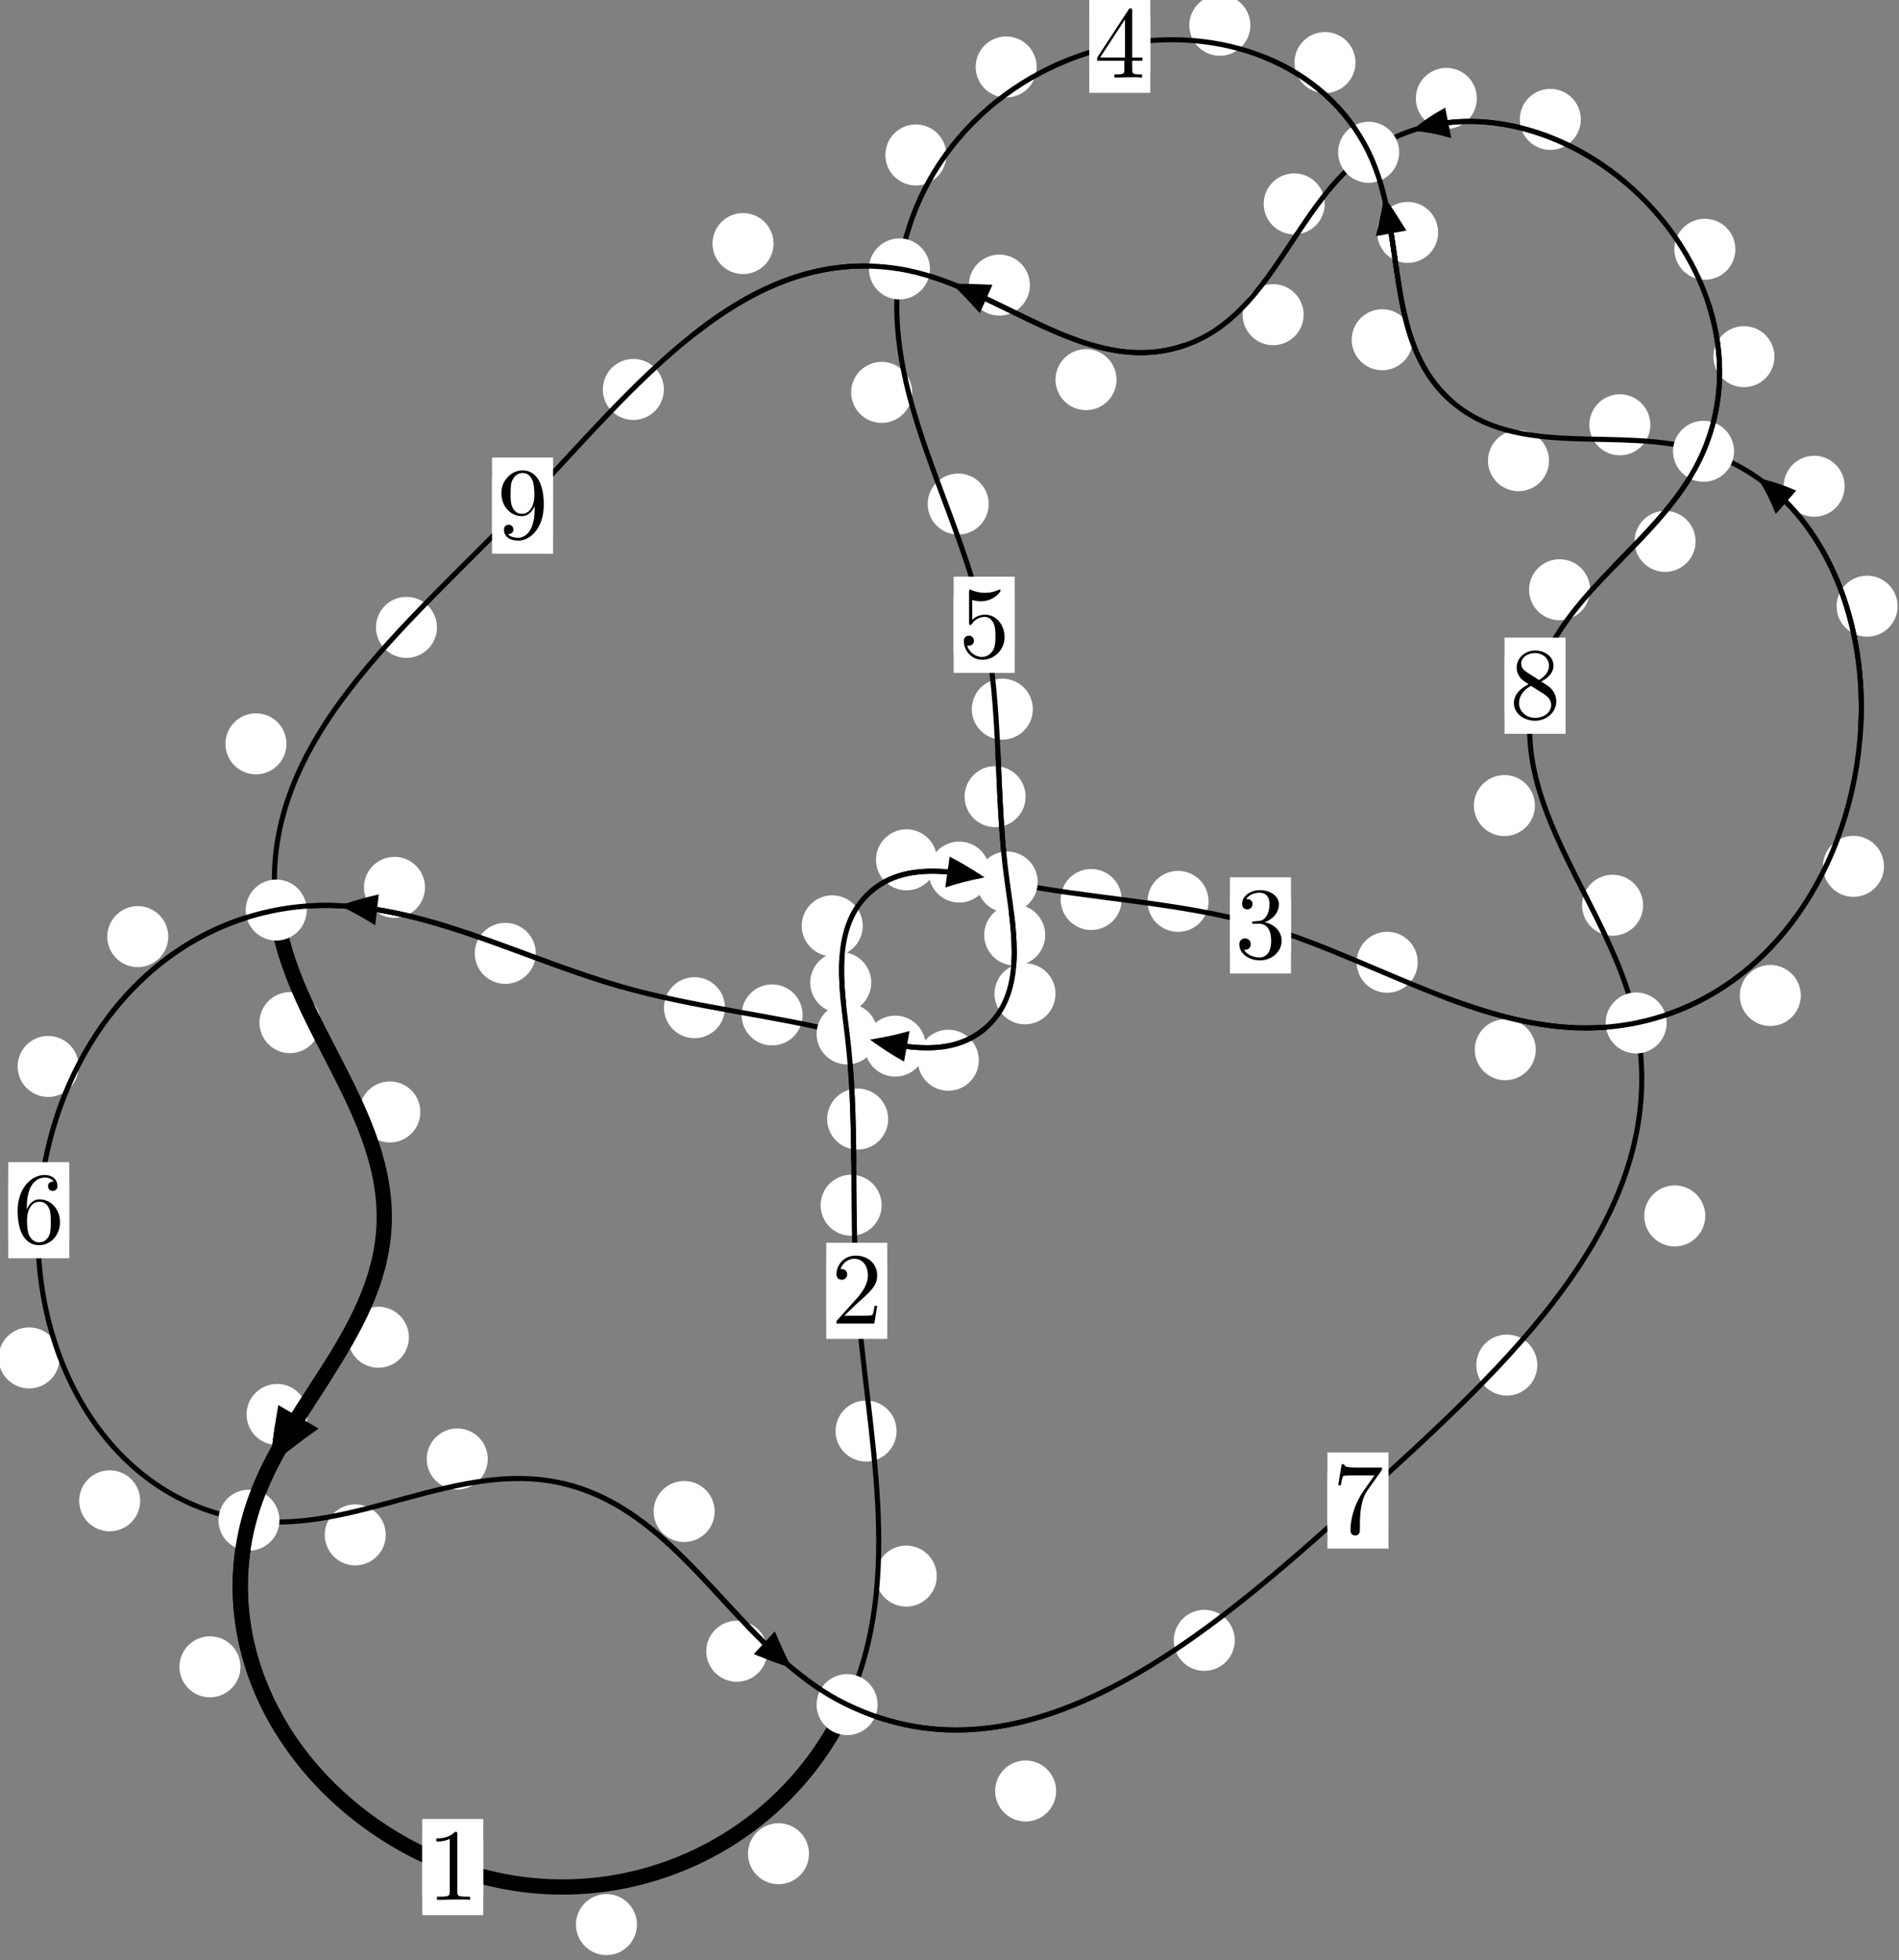 <?xml version="1.0"?>
<!-- Created by MetaPost 1.999 on 2021.07.06:0001 -->
<svg version="1.1" xmlns="http://www.w3.org/2000/svg" xmlns:xlink="http://www.w3.org/1999/xlink" width="186.066" height="192.053" viewBox="0 0 186.066 192.053">
<rect x="0" y="0" width="186.066" height="192.053" fill="#808080" stroke="none"/>
<!-- Original BoundingBox: -83.137222 -24.539246 102.928802 167.513992 -->
  <defs>
    <g transform="scale(0.01,0.01)" id="GLYPHcmr10_49">
      <path style="fill-rule: evenodd;" d="M294 -640C294 -664,294 -666,271 -666C209 -602,121 -602,89 -602L89 -571C109 -571,168 -571,220 -597L220 -79C220 -43,217 -31,127 -31L95 -31L95 -0L257 -0L130 -3L217 -3L257 -3L297 -3L384 -3L419 -0L419 -31L387 -31C297 -31,294 -42,294 -79"></path>
    </g>
    <g transform="scale(0.01,0.01)" id="GLYPHcmr10_50">
      <path style="fill-rule: evenodd;" d="M127 -77L233 -180C389 -318,449 -372,449 -472C449 -586,359 -666,237 -666C124 -666,50 -574,50 -485C50 -429,100 -429,103 -429C120 -429,155 -441,155 -482C155 -508,137 -534,102 -534C94 -534,92 -534,89 -533C112 -598,166 -635,224 -635C315 -635,358 -554,358 -472C358 -392,308 -313,253 -251L61 -37C50 -26,50 -24,50 -0L421 -0L449 -174L424 -174C419 -144,412 -100,402 -85C395 -77,329 -77,307 -77"></path>
    </g>
    <g transform="scale(0.01,0.01)" id="GLYPHcmr10_51">
      <path style="fill-rule: evenodd;" d="M290 -352C372 -379,430 -449,430 -528C430 -610,342 -666,246 -666C145 -666,69 -606,69 -530C69 -497,91 -478,120 -478C151 -478,171 -500,171 -529C171 -579,124 -579,109 -579C140 -628,206 -641,242 -641C283 -641,338 -619,338 -529C338 -517,336 -459,310 -415C280 -367,246 -364,221 -363C213 -362,189 -360,182 -360C174 -359,167 -358,167 -348C167 -337,174 -337,191 -337L235 -337C317 -337,354 -269,354 -171C354 -35,285 -6,241 -6C198 -6,123 -23,88 -82C123 -77,154 -99,154 -137C154 -173,127 -193,98 -193C74 -193,42 -179,42 -135C42 -44,135 22,244 22C366 22,457 -69,457 -171C457 -253,394 -331,290 -352"></path>
    </g>
    <g transform="scale(0.01,0.01)" id="GLYPHcmr10_52">
      <path style="fill-rule: evenodd;" d="M294 -165L294 -78C294 -42,292 -31,218 -31L197 -31L197 -0L332 -0L238 -3L290 -3L332 -3L374 -3L427 -3L468 -0L468 -31L447 -31C373 -31,371 -42,371 -78L371 -165L471 -165L471 -196L371 -196L371 -651C371 -671,371 -677,355 -677C346 -677,343 -677,335 -665L28 -196L28 -165M300 -196L56 -196L300 -569"></path>
    </g>
    <g transform="scale(0.01,0.01)" id="GLYPHcmr10_53">
      <path style="fill-rule: evenodd;" d="M449 -201C449 -320,367 -420,259 -420C211 -420,168 -404,132 -369L132 -564C152 -558,185 -551,217 -551C340 -551,410 -642,410 -655C410 -661,407 -666,400 -666C399 -666,397 -666,392 -663C372 -654,323 -634,256 -634C216 -634,170 -641,123 -662C115 -665,113 -665,111 -665C101 -665,101 -657,101 -641L101 -345C101 -327,101 -319,115 -319C122 -319,124 -322,128 -328C139 -344,176 -398,257 -398C309 -398,334 -352,342 -334C358 -297,360 -258,360 -208C360 -173,360 -113,336 -71C312 -32,275 -6,229 -6C156 -6,99 -59,82 -118C85 -117,88 -116,99 -116C132 -116,149 -141,149 -165C149 -189,132 -214,99 -214C85 -214,50 -207,50 -161C50 -75,119 22,231 22C347 22,449 -74,449 -201"></path>
    </g>
    <g transform="scale(0.01,0.01)" id="GLYPHcmr10_54">
      <path style="fill-rule: evenodd;" d="M132 -328L132 -352C132 -605,256 -641,307 -641C331 -641,373 -635,395 -601C380 -601,340 -601,340 -556C340 -525,364 -510,386 -510C402 -510,432 -519,432 -558C432 -618,388 -666,305 -666C177 -666,42 -537,42 -316C42 -49,158 22,251 22C362 22,457 -72,457 -204C457 -331,368 -427,257 -427C189 -427,152 -376,132 -328M251 -6C188 -6,158 -66,152 -81C134 -128,134 -208,134 -226C134 -304,166 -404,256 -404C272 -404,318 -404,349 -342C367 -305,367 -254,367 -205C367 -157,367 -107,350 -71C320 -11,274 -6,251 -6"></path>
    </g>
    <g transform="scale(0.01,0.01)" id="GLYPHcmr10_55">
      <path style="fill-rule: evenodd;" d="M476 -609C485 -621,485 -623,485 -644L242 -644C120 -644,118 -657,114 -676L89 -676L56 -470L81 -470C84 -486,93 -549,106 -561C113 -567,191 -567,204 -567L411 -567C400 -551,321 -442,299 -409C209 -274,176 -135,176 -33C176 -23,176 22,222 22C268 22,268 -23,268 -33L268 -84C268 -139,271 -194,279 -248C283 -271,297 -357,341 -419"></path>
    </g>
    <g transform="scale(0.01,0.01)" id="GLYPHcmr10_56">
      <path style="fill-rule: evenodd;" d="M163 -457C117 -487,113 -521,113 -538C113 -599,178 -641,249 -641C322 -641,386 -589,386 -517C386 -460,347 -412,287 -377M309 -362C381 -399,430 -451,430 -517C430 -609,341 -666,250 -666C150 -666,69 -592,69 -499C69 -481,71 -436,113 -389C124 -377,161 -352,186 -335C128 -306,42 -250,42 -151C42 -45,144 22,249 22C362 22,457 -61,457 -168C457 -204,446 -249,408 -291C389 -312,373 -322,309 -362M209 -320L332 -242C360 -223,407 -193,407 -132C407 -58,332 -6,250 -6C164 -6,92 -68,92 -151C92 -209,124 -273,209 -320"></path>
    </g>
    <g transform="scale(0.01,0.01)" id="GLYPHcmr10_57">
      <path style="fill-rule: evenodd;" d="M367 -318L367 -286C367 -52,263 -6,205 -6C188 -6,134 -8,107 -42C151 -42,159 -71,159 -88C159 -119,135 -134,113 -134C97 -134,67 -125,67 -86C67 -19,121 22,206 22C335 22,457 -114,457 -329C457 -598,342 -666,253 -666C198 -666,149 -648,106 -603C65 -558,42 -516,42 -441C42 -316,130 -218,242 -218C303 -218,344 -260,367 -318M243 -241C227 -241,181 -241,150 -304C132 -341,132 -391,132 -440C132 -494,132 -541,153 -578C180 -628,218 -641,253 -641C299 -641,332 -607,349 -562C361 -530,365 -467,365 -421C365 -338,331 -241,243 -241"></path>
    </g>
  </defs>
  <path d="M62.409 188.551C62.409 187.758,62.094 186.998,61.533 186.437C60.973 185.877,60.213 185.562,59.42 185.562C58.627 185.562,57.867 185.877,57.307 186.437C56.746 186.998,56.431 187.758,56.431 188.551C56.431 189.343,56.746 190.103,57.307 190.664C57.867 191.224,58.627 191.539,59.42 191.539C60.213 191.539,60.973 191.224,61.533 190.664C62.094 190.103,62.409 189.343,62.409 188.551Z" style="fill: rgb(100%,100%,100%);stroke: none;"></path>
  <path d="M47.348 182.916C47.348 182.123,47.033 181.363,46.472 180.802C45.912 180.242,45.152 179.927,44.359 179.927C43.566 179.927,42.806 180.242,42.246 180.802C41.685 181.363,41.37 182.123,41.37 182.916C41.37 183.708,41.685 184.468,42.246 185.029C42.806 185.589,43.566 185.904,44.359 185.904C45.152 185.904,45.912 185.589,46.472 185.029C47.033 184.468,47.348 183.708,47.348 182.916Z" style="fill: rgb(100%,100%,100%);stroke: none;"></path>
  <path d="M91.784 154.41C91.784 153.617,91.469 152.857,90.908 152.296C90.348 151.736,89.588 151.421,88.795 151.421C88.002 151.421,87.242 151.736,86.682 152.296C86.121 152.857,85.806 153.617,85.806 154.41C85.806 155.202,86.121 155.962,86.682 156.523C87.242 157.083,88.002 157.398,88.795 157.398C89.588 157.398,90.348 157.083,90.908 156.523C91.469 155.962,91.784 155.202,91.784 154.41Z" style="fill: rgb(100%,100%,100%);stroke: none;"></path>
  <path d="M79.265 181.607C79.265 180.815,78.95 180.055,78.39 179.494C77.83 178.934,77.069 178.619,76.277 178.619C75.484 178.619,74.724 178.934,74.163 179.494C73.603 180.055,73.288 180.815,73.288 181.607C73.288 182.4,73.603 183.16,74.163 183.721C74.724 184.281,75.484 184.596,76.277 184.596C77.069 184.596,77.83 184.281,78.39 183.721C78.95 183.16,79.265 182.4,79.265 181.607Z" style="fill: rgb(100%,100%,100%);stroke: none;"></path>
  <path d="M86.383 118.077C86.383 117.284,86.068 116.524,85.508 115.964C84.947 115.403,84.187 115.088,83.394 115.088C82.602 115.088,81.841 115.403,81.281 115.964C80.721 116.524,80.406 117.284,80.406 118.077C80.406 118.87,80.721 119.63,81.281 120.19C81.841 120.751,82.602 121.066,83.394 121.066C84.187 121.066,84.947 120.751,85.508 120.19C86.068 119.63,86.383 118.87,86.383 118.077Z" style="fill: rgb(100%,100%,100%);stroke: none;"></path>
  <path d="M87.846 140.199C87.846 139.406,87.531 138.646,86.97 138.086C86.41 137.525,85.65 137.21,84.857 137.21C84.064 137.21,83.304 137.525,82.744 138.086C82.183 138.646,81.868 139.406,81.868 140.199C81.868 140.992,82.183 141.752,82.744 142.312C83.304 142.873,84.064 143.188,84.857 143.188C85.65 143.188,86.41 142.873,86.97 142.312C87.531 141.752,87.846 140.992,87.846 140.199Z" style="fill: rgb(100%,100%,100%);stroke: none;"></path>
  <path d="M85.366 96.265C85.366 95.472,85.051 94.712,84.49 94.152C83.93 93.591,83.17 93.276,82.377 93.276C81.584 93.276,80.824 93.591,80.264 94.152C79.703 94.712,79.388 95.472,79.388 96.265C79.388 97.058,79.703 97.818,80.264 98.378C80.824 98.939,81.584 99.254,82.377 99.254C83.17 99.254,83.93 98.939,84.49 98.378C85.051 97.818,85.366 97.058,85.366 96.265Z" style="fill: rgb(100%,100%,100%);stroke: none;"></path>
  <path d="M87.022 109.634C87.022 108.842,86.707 108.082,86.147 107.521C85.587 106.961,84.826 106.646,84.034 106.646C83.241 106.646,82.481 106.961,81.92 107.521C81.36 108.082,81.045 108.842,81.045 109.634C81.045 110.427,81.36 111.187,81.92 111.748C82.481 112.308,83.241 112.623,84.034 112.623C84.826 112.623,85.587 112.308,86.147 111.748C86.707 111.187,87.022 110.427,87.022 109.634Z" style="fill: rgb(100%,100%,100%);stroke: none;"></path>
  <path d="M91.809 84.236C91.809 83.444,91.494 82.684,90.933 82.123C90.373 81.563,89.613 81.248,88.82 81.248C88.027 81.248,87.267 81.563,86.707 82.123C86.146 82.684,85.831 83.444,85.831 84.236C85.831 85.029,86.146 85.789,86.707 86.35C87.267 86.91,88.027 87.225,88.82 87.225C89.613 87.225,90.373 86.91,90.933 86.35C91.494 85.789,91.809 85.029,91.809 84.236Z" style="fill: rgb(100%,100%,100%);stroke: none;"></path>
  <path d="M84.532 90.704C84.532 89.911,84.217 89.151,83.656 88.591C83.096 88.03,82.336 87.715,81.543 87.715C80.75 87.715,79.99 88.03,79.43 88.591C78.869 89.151,78.554 89.911,78.554 90.704C78.554 91.497,78.869 92.257,79.43 92.817C79.99 93.378,80.75 93.693,81.543 93.693C82.336 93.693,83.096 93.378,83.656 92.817C84.217 92.257,84.532 91.497,84.532 90.704Z" style="fill: rgb(100%,100%,100%);stroke: none;"></path>
  <path d="M109.903 88.124C109.903 87.331,109.588 86.571,109.028 86.01C108.467 85.45,107.707 85.135,106.915 85.135C106.122 85.135,105.362 85.45,104.801 86.01C104.241 86.571,103.926 87.331,103.926 88.124C103.926 88.916,104.241 89.676,104.801 90.237C105.362 90.797,106.122 91.112,106.915 91.112C107.707 91.112,108.467 90.797,109.028 90.237C109.588 89.676,109.903 88.916,109.903 88.124Z" style="fill: rgb(100%,100%,100%);stroke: none;"></path>
  <path d="M96.973 85.436C96.973 84.643,96.658 83.883,96.097 83.322C95.537 82.762,94.777 82.447,93.984 82.447C93.191 82.447,92.431 82.762,91.871 83.322C91.31 83.883,90.995 84.643,90.995 85.436C90.995 86.228,91.31 86.989,91.871 87.549C92.431 88.11,93.191 88.425,93.984 88.425C94.777 88.425,95.537 88.11,96.097 87.549C96.658 86.989,96.973 86.228,96.973 85.436Z" style="fill: rgb(100%,100%,100%);stroke: none;"></path>
  <path d="M138.906 94.271C138.906 93.479,138.591 92.719,138.031 92.158C137.47 91.598,136.71 91.283,135.918 91.283C135.125 91.283,134.365 91.598,133.804 92.158C133.244 92.719,132.929 93.479,132.929 94.271C132.929 95.064,133.244 95.824,133.804 96.385C134.365 96.945,135.125 97.26,135.918 97.26C136.71 97.26,137.47 96.945,138.031 96.385C138.591 95.824,138.906 95.064,138.906 94.271Z" style="fill: rgb(100%,100%,100%);stroke: none;"></path>
  <path d="M118.415 88.307C118.415 87.515,118.1 86.755,117.54 86.194C116.979 85.634,116.219 85.319,115.427 85.319C114.634 85.319,113.874 85.634,113.313 86.194C112.753 86.755,112.438 87.515,112.438 88.307C112.438 89.1,112.753 89.86,113.313 90.421C113.874 90.981,114.634 91.296,115.427 91.296C116.219 91.296,116.979 90.981,117.54 90.421C118.1 89.86,118.415 89.1,118.415 88.307Z" style="fill: rgb(100%,100%,100%);stroke: none;"></path>
  <path d="M176.445 97.528C176.445 96.735,176.13 95.975,175.57 95.415C175.009 94.854,174.249 94.539,173.457 94.539C172.664 94.539,171.904 94.854,171.343 95.415C170.783 95.975,170.468 96.735,170.468 97.528C170.468 98.321,170.783 99.081,171.343 99.641C171.904 100.202,172.664 100.517,173.457 100.517C174.249 100.517,175.009 100.202,175.57 99.641C176.13 99.081,176.445 98.321,176.445 97.528Z" style="fill: rgb(100%,100%,100%);stroke: none;"></path>
  <path d="M150.475 102.842C150.475 102.049,150.16 101.289,149.6 100.728C149.039 100.168,148.279 99.853,147.486 99.853C146.694 99.853,145.934 100.168,145.373 100.728C144.813 101.289,144.498 102.049,144.498 102.842C144.498 103.634,144.813 104.394,145.373 104.955C145.934 105.515,146.694 105.83,147.486 105.83C148.279 105.83,149.039 105.515,149.6 104.955C150.16 104.394,150.475 103.634,150.475 102.842Z" style="fill: rgb(100%,100%,100%);stroke: none;"></path>
  <path d="M185.929 59.389C185.929 58.596,185.614 57.836,185.053 57.276C184.493 56.715,183.733 56.4,182.94 56.4C182.147 56.4,181.387 56.715,180.827 57.276C180.266 57.836,179.951 58.596,179.951 59.389C179.951 60.182,180.266 60.942,180.827 61.502C181.387 62.063,182.147 62.378,182.94 62.378C183.733 62.378,184.493 62.063,185.053 61.502C185.614 60.942,185.929 60.182,185.929 59.389Z" style="fill: rgb(100%,100%,100%);stroke: none;"></path>
  <path d="M184.594 84.874C184.594 84.081,184.279 83.321,183.719 82.761C183.158 82.2,182.398 81.885,181.605 81.885C180.813 81.885,180.053 82.2,179.492 82.761C178.932 83.321,178.617 84.081,178.617 84.874C178.617 85.667,178.932 86.427,179.492 86.987C180.053 87.548,180.813 87.863,181.605 87.863C182.398 87.863,183.158 87.548,183.719 86.987C184.279 86.427,184.594 85.667,184.594 84.874Z" style="fill: rgb(100%,100%,100%);stroke: none;"></path>
  <path d="M161.705 41.617C161.705 40.824,161.39 40.064,160.829 39.504C160.269 38.943,159.509 38.628,158.716 38.628C157.923 38.628,157.163 38.943,156.603 39.504C156.042 40.064,155.727 40.824,155.727 41.617C155.727 42.41,156.042 43.17,156.603 43.73C157.163 44.291,157.923 44.606,158.716 44.606C159.509 44.606,160.269 44.291,160.829 43.73C161.39 43.17,161.705 42.41,161.705 41.617Z" style="fill: rgb(100%,100%,100%);stroke: none;"></path>
  <path d="M180.742 47.64C180.742 46.847,180.427 46.087,179.867 45.526C179.306 44.966,178.546 44.651,177.753 44.651C176.961 44.651,176.201 44.966,175.64 45.526C175.08 46.087,174.765 46.847,174.765 47.64C174.765 48.432,175.08 49.192,175.64 49.753C176.201 50.313,176.961 50.628,177.753 50.628C178.546 50.628,179.306 50.313,179.867 49.753C180.427 49.192,180.742 48.432,180.742 47.64Z" style="fill: rgb(100%,100%,100%);stroke: none;"></path>
  <path d="M138.417 33.285C138.417 32.492,138.102 31.732,137.542 31.171C136.981 30.611,136.221 30.296,135.428 30.296C134.636 30.296,133.876 30.611,133.315 31.171C132.755 31.732,132.44 32.492,132.44 33.285C132.44 34.077,132.755 34.838,133.315 35.398C133.876 35.959,134.636 36.274,135.428 36.274C136.221 36.274,136.981 35.959,137.542 35.398C138.102 34.838,138.417 34.077,138.417 33.285Z" style="fill: rgb(100%,100%,100%);stroke: none;"></path>
  <path d="M151.772 45.134C151.772 44.341,151.457 43.581,150.896 43.021C150.336 42.46,149.576 42.145,148.783 42.145C147.99 42.145,147.23 42.46,146.67 43.021C146.109 43.581,145.794 44.341,145.794 45.134C145.794 45.927,146.109 46.687,146.67 47.247C147.23 47.808,147.99 48.123,148.783 48.123C149.576 48.123,150.336 47.808,150.896 47.247C151.457 46.687,151.772 45.927,151.772 45.134Z" style="fill: rgb(100%,100%,100%);stroke: none;"></path>
  <path d="M132.812 6.129C132.812 5.336,132.497 4.576,131.936 4.016C131.376 3.455,130.616 3.14,129.823 3.14C129.03 3.14,128.27 3.455,127.71 4.016C127.149 4.576,126.834 5.336,126.834 6.129C126.834 6.922,127.149 7.682,127.71 8.242C128.27 8.803,129.03 9.118,129.823 9.118C130.616 9.118,131.376 8.803,131.936 8.242C132.497 7.682,132.812 6.922,132.812 6.129Z" style="fill: rgb(100%,100%,100%);stroke: none;"></path>
  <path d="M140.91 22.77C140.91 21.977,140.595 21.217,140.035 20.657C139.474 20.096,138.714 19.781,137.922 19.781C137.129 19.781,136.369 20.096,135.808 20.657C135.248 21.217,134.933 21.977,134.933 22.77C134.933 23.563,135.248 24.323,135.808 24.883C136.369 25.444,137.129 25.759,137.922 25.759C138.714 25.759,139.474 25.444,140.035 24.883C140.595 24.323,140.91 23.563,140.91 22.77Z" style="fill: rgb(100%,100%,100%);stroke: none;"></path>
  <path d="M101.575 6.56C101.575 5.767,101.26 5.007,100.7 4.447C100.139 3.886,99.379 3.571,98.586 3.571C97.794 3.571,97.033 3.886,96.473 4.447C95.913 5.007,95.598 5.767,95.598 6.56C95.598 7.353,95.913 8.113,96.473 8.673C97.033 9.234,97.794 9.549,98.586 9.549C99.379 9.549,100.139 9.234,100.7 8.673C101.26 8.113,101.575 7.353,101.575 6.56Z" style="fill: rgb(100%,100%,100%);stroke: none;"></path>
  <path d="M122.51 2.475C122.51 1.682,122.195 0.922,121.634 0.361C121.074 -0.199,120.314 -0.514,119.521 -0.514C118.728 -0.514,117.968 -0.199,117.408 0.361C116.847 0.922,116.532 1.682,116.532 2.475C116.532 3.267,116.847 4.028,117.408 4.588C117.968 5.149,118.728 5.463,119.521 5.463C120.314 5.463,121.074 5.149,121.634 4.588C122.195 4.028,122.51 3.267,122.51 2.475Z" style="fill: rgb(100%,100%,100%);stroke: none;"></path>
  <path d="M89.373 38.441C89.373 37.649,89.058 36.889,88.498 36.328C87.937 35.768,87.177 35.453,86.384 35.453C85.592 35.453,84.832 35.768,84.271 36.328C83.711 36.889,83.396 37.649,83.396 38.441C83.396 39.234,83.711 39.994,84.271 40.555C84.832 41.115,85.592 41.43,86.384 41.43C87.177 41.43,87.937 41.115,88.498 40.555C89.058 39.994,89.373 39.234,89.373 38.441Z" style="fill: rgb(100%,100%,100%);stroke: none;"></path>
  <path d="M92.726 15.183C92.726 14.39,92.411 13.63,91.851 13.069C91.29 12.509,90.53 12.194,89.737 12.194C88.945 12.194,88.185 12.509,87.624 13.069C87.064 13.63,86.749 14.39,86.749 15.183C86.749 15.975,87.064 16.735,87.624 17.296C88.185 17.856,88.945 18.171,89.737 18.171C90.53 18.171,91.29 17.856,91.851 17.296C92.411 16.735,92.726 15.975,92.726 15.183Z" style="fill: rgb(100%,100%,100%);stroke: none;"></path>
  <path d="M101.197 69.477C101.197 68.684,100.882 67.924,100.322 67.363C99.761 66.803,99.001 66.488,98.208 66.488C97.416 66.488,96.655 66.803,96.095 67.363C95.534 67.924,95.22 68.684,95.22 69.477C95.22 70.269,95.534 71.03,96.095 71.59C96.655 72.15,97.416 72.465,98.208 72.465C99.001 72.465,99.761 72.15,100.322 71.59C100.882 71.03,101.197 70.269,101.197 69.477Z" style="fill: rgb(100%,100%,100%);stroke: none;"></path>
  <path d="M96.871 49.38C96.871 48.588,96.556 47.827,95.996 47.267C95.435 46.707,94.675 46.392,93.882 46.392C93.09 46.392,92.33 46.707,91.769 47.267C91.209 47.827,90.894 48.588,90.894 49.38C90.894 50.173,91.209 50.933,91.769 51.494C92.33 52.054,93.09 52.369,93.882 52.369C94.675 52.369,95.435 52.054,95.996 51.494C96.556 50.933,96.871 50.173,96.871 49.38Z" style="fill: rgb(100%,100%,100%);stroke: none;"></path>
  <path d="M102.412 91.601C102.412 90.808,102.097 90.048,101.536 89.488C100.976 88.927,100.216 88.612,99.423 88.612C98.63 88.612,97.87 88.927,97.31 89.488C96.749 90.048,96.434 90.808,96.434 91.601C96.434 92.394,96.749 93.154,97.31 93.714C97.87 94.275,98.63 94.59,99.423 94.59C100.216 94.59,100.976 94.275,101.536 93.714C102.097 93.154,102.412 92.394,102.412 91.601Z" style="fill: rgb(100%,100%,100%);stroke: none;"></path>
  <path d="M100.489 78.047C100.489 77.254,100.175 76.494,99.614 75.933C99.054 75.373,98.293 75.058,97.501 75.058C96.708 75.058,95.948 75.373,95.387 75.933C94.827 76.494,94.512 77.254,94.512 78.047C94.512 78.839,94.827 79.599,95.387 80.16C95.948 80.72,96.708 81.035,97.501 81.035C98.293 81.035,99.054 80.72,99.614 80.16C100.175 79.599,100.489 78.839,100.489 78.047Z" style="fill: rgb(100%,100%,100%);stroke: none;"></path>
  <path d="M95.906 103.871C95.906 103.078,95.591 102.318,95.031 101.757C94.47 101.197,93.71 100.882,92.917 100.882C92.125 100.882,91.364 101.197,90.804 101.757C90.243 102.318,89.929 103.078,89.929 103.871C89.929 104.663,90.243 105.423,90.804 105.984C91.364 106.544,92.125 106.859,92.917 106.859C93.71 106.859,94.47 106.544,95.031 105.984C95.591 105.423,95.906 104.663,95.906 103.871Z" style="fill: rgb(100%,100%,100%);stroke: none;"></path>
  <path d="M103.419 97.364C103.419 96.572,103.104 95.812,102.544 95.251C101.983 94.691,101.223 94.376,100.43 94.376C99.638 94.376,98.878 94.691,98.317 95.251C97.757 95.812,97.442 96.572,97.442 97.364C97.442 98.157,97.757 98.917,98.317 99.478C98.878 100.038,99.638 100.353,100.43 100.353C101.223 100.353,101.983 100.038,102.544 99.478C103.104 98.917,103.419 98.157,103.419 97.364Z" style="fill: rgb(100%,100%,100%);stroke: none;"></path>
  <path d="M78.64 99.43C78.64 98.638,78.325 97.878,77.764 97.317C77.204 96.757,76.444 96.442,75.651 96.442C74.858 96.442,74.098 96.757,73.538 97.317C72.977 97.878,72.662 98.638,72.662 99.43C72.662 100.223,72.977 100.983,73.538 101.544C74.098 102.104,74.858 102.419,75.651 102.419C76.444 102.419,77.204 102.104,77.764 101.544C78.325 100.983,78.64 100.223,78.64 99.43Z" style="fill: rgb(100%,100%,100%);stroke: none;"></path>
  <path d="M90.706 102.488C90.706 101.696,90.391 100.935,89.831 100.375C89.27 99.814,88.51 99.499,87.717 99.499C86.925 99.499,86.165 99.814,85.604 100.375C85.044 100.935,84.729 101.696,84.729 102.488C84.729 103.281,85.044 104.041,85.604 104.602C86.165 105.162,86.925 105.477,87.717 105.477C88.51 105.477,89.27 105.162,89.831 104.602C90.391 104.041,90.706 103.281,90.706 102.488Z" style="fill: rgb(100%,100%,100%);stroke: none;"></path>
  <path d="M52.497 93.4C52.497 92.607,52.183 91.847,51.622 91.287C51.062 90.726,50.301 90.411,49.509 90.411C48.716 90.411,47.956 90.726,47.395 91.287C46.835 91.847,46.52 92.607,46.52 93.4C46.52 94.193,46.835 94.953,47.395 95.513C47.956 96.074,48.716 96.389,49.509 96.389C50.301 96.389,51.062 96.074,51.622 95.513C52.183 94.953,52.497 94.193,52.497 93.4Z" style="fill: rgb(100%,100%,100%);stroke: none;"></path>
  <path d="M71.034 98.724C71.034 97.931,70.719 97.171,70.159 96.61C69.598 96.05,68.838 95.735,68.045 95.735C67.253 95.735,66.493 96.05,65.932 96.61C65.372 97.171,65.057 97.931,65.057 98.724C65.057 99.516,65.372 100.277,65.932 100.837C66.493 101.398,67.253 101.713,68.045 101.713C68.838 101.713,69.598 101.398,70.159 100.837C70.719 100.277,71.034 99.516,71.034 98.724Z" style="fill: rgb(100%,100%,100%);stroke: none;"></path>
  <path d="M16.488 91.761C16.488 90.968,16.173 90.208,15.613 89.647C15.052 89.087,14.292 88.772,13.499 88.772C12.707 88.772,11.947 89.087,11.386 89.647C10.826 90.208,10.511 90.968,10.511 91.761C10.511 92.553,10.826 93.313,11.386 93.874C11.947 94.434,12.707 94.749,13.499 94.749C14.292 94.749,15.052 94.434,15.613 93.874C16.173 93.313,16.488 92.553,16.488 91.761Z" style="fill: rgb(100%,100%,100%);stroke: none;"></path>
  <path d="M41.64 86.934C41.64 86.142,41.325 85.381,40.764 84.821C40.204 84.26,39.444 83.946,38.651 83.946C37.858 83.946,37.098 84.26,36.538 84.821C35.977 85.381,35.662 86.142,35.662 86.934C35.662 87.727,35.977 88.487,36.538 89.048C37.098 89.608,37.858 89.923,38.651 89.923C39.444 89.923,40.204 89.608,40.764 89.048C41.325 88.487,41.64 87.727,41.64 86.934Z" style="fill: rgb(100%,100%,100%);stroke: none;"></path>
  <path d="M5.84 133.035C5.84 132.242,5.525 131.482,4.965 130.921C4.404 130.361,3.644 130.046,2.852 130.046C2.059 130.046,1.299 130.361,0.738 130.921C0.178 131.482,-0.137 132.242,-0.137 133.035C-0.137 133.827,0.178 134.587,0.738 135.148C1.299 135.708,2.059 136.023,2.852 136.023C3.644 136.023,4.404 135.708,4.965 135.148C5.525 134.587,5.84 133.827,5.84 133.035Z" style="fill: rgb(100%,100%,100%);stroke: none;"></path>
  <path d="M7.707 104.478C7.707 103.685,7.392 102.925,6.832 102.365C6.271 101.804,5.511 101.489,4.718 101.489C3.926 101.489,3.166 101.804,2.605 102.365C2.045 102.925,1.73 103.685,1.73 104.478C1.73 105.271,2.045 106.031,2.605 106.591C3.166 107.152,3.926 107.467,4.718 107.467C5.511 107.467,6.271 107.152,6.832 106.591C7.392 106.031,7.707 105.271,7.707 104.478Z" style="fill: rgb(100%,100%,100%);stroke: none;"></path>
  <path d="M37.797 150.373C37.797 149.58,37.482 148.82,36.922 148.259C36.361 147.699,35.601 147.384,34.808 147.384C34.016 147.384,33.256 147.699,32.695 148.259C32.135 148.82,31.82 149.58,31.82 150.373C31.82 151.165,32.135 151.925,32.695 152.486C33.256 153.046,34.016 153.361,34.808 153.361C35.601 153.361,36.361 153.046,36.922 152.486C37.482 151.925,37.797 151.165,37.797 150.373Z" style="fill: rgb(100%,100%,100%);stroke: none;"></path>
  <path d="M13.735 147.034C13.735 146.241,13.42 145.481,12.86 144.92C12.299 144.36,11.539 144.045,10.746 144.045C9.954 144.045,9.194 144.36,8.633 144.92C8.073 145.481,7.758 146.241,7.758 147.034C7.758 147.826,8.073 148.586,8.633 149.147C9.194 149.707,9.954 150.022,10.746 150.022C11.539 150.022,12.299 149.707,12.86 149.147C13.42 148.586,13.735 147.826,13.735 147.034Z" style="fill: rgb(100%,100%,100%);stroke: none;"></path>
  <path d="M70.022 148.081C70.022 147.289,69.708 146.528,69.147 145.968C68.587 145.407,67.826 145.093,67.034 145.093C66.241 145.093,65.481 145.407,64.92 145.968C64.36 146.528,64.045 147.289,64.045 148.081C64.045 148.874,64.36 149.634,64.92 150.195C65.481 150.755,66.241 151.07,67.034 151.07C67.826 151.07,68.587 150.755,69.147 150.195C69.708 149.634,70.022 148.874,70.022 148.081Z" style="fill: rgb(100%,100%,100%);stroke: none;"></path>
  <path d="M47.79 142.936C47.79 142.143,47.475 141.383,46.915 140.822C46.354 140.262,45.594 139.947,44.801 139.947C44.009 139.947,43.248 140.262,42.688 140.822C42.127 141.383,41.812 142.143,41.812 142.936C41.812 143.728,42.127 144.488,42.688 145.049C43.248 145.609,44.009 145.924,44.801 145.924C45.594 145.924,46.354 145.609,46.915 145.049C47.475 144.488,47.79 143.728,47.79 142.936Z" style="fill: rgb(100%,100%,100%);stroke: none;"></path>
  <path d="M103.481 175.462C103.481 174.669,103.166 173.909,102.605 173.348C102.045 172.788,101.285 172.473,100.492 172.473C99.699 172.473,98.939 172.788,98.379 173.348C97.818 173.909,97.503 174.669,97.503 175.462C97.503 176.254,97.818 177.014,98.379 177.575C98.939 178.135,99.699 178.45,100.492 178.45C101.285 178.45,102.045 178.135,102.605 177.575C103.166 177.014,103.481 176.254,103.481 175.462Z" style="fill: rgb(100%,100%,100%);stroke: none;"></path>
  <path d="M75.18 161.771C75.18 160.979,74.865 160.218,74.304 159.658C73.744 159.098,72.984 158.783,72.191 158.783C71.398 158.783,70.638 159.098,70.078 159.658C69.517 160.218,69.202 160.979,69.202 161.771C69.202 162.564,69.517 163.324,70.078 163.885C70.638 164.445,71.398 164.76,72.191 164.76C72.984 164.76,73.744 164.445,74.304 163.885C74.865 163.324,75.18 162.564,75.18 161.771Z" style="fill: rgb(100%,100%,100%);stroke: none;"></path>
  <path d="M150.626 133.737C150.626 132.945,150.311 132.185,149.751 131.624C149.19 131.064,148.43 130.749,147.638 130.749C146.845 130.749,146.085 131.064,145.524 131.624C144.964 132.185,144.649 132.945,144.649 133.737C144.649 134.53,144.964 135.29,145.524 135.851C146.085 136.411,146.845 136.726,147.638 136.726C148.43 136.726,149.19 136.411,149.751 135.851C150.311 135.29,150.626 134.53,150.626 133.737Z" style="fill: rgb(100%,100%,100%);stroke: none;"></path>
  <path d="M120.985 160.705C120.985 159.912,120.67 159.152,120.11 158.591C119.549 158.031,118.789 157.716,117.996 157.716C117.204 157.716,116.444 158.031,115.883 158.591C115.323 159.152,115.008 159.912,115.008 160.705C115.008 161.497,115.323 162.258,115.883 162.818C116.444 163.379,117.204 163.693,117.996 163.693C118.789 163.693,119.549 163.379,120.11 162.818C120.67 162.258,120.985 161.497,120.985 160.705Z" style="fill: rgb(100%,100%,100%);stroke: none;"></path>
  <path d="M160.993 88.686C160.993 87.893,160.678 87.133,160.117 86.572C159.557 86.012,158.797 85.697,158.004 85.697C157.211 85.697,156.451 86.012,155.891 86.572C155.33 87.133,155.015 87.893,155.015 88.686C155.015 89.478,155.33 90.239,155.891 90.799C156.451 91.36,157.211 91.674,158.004 91.674C158.797 91.674,159.557 91.36,160.117 90.799C160.678 90.239,160.993 89.478,160.993 88.686Z" style="fill: rgb(100%,100%,100%);stroke: none;"></path>
  <path d="M167.084 119.123C167.084 118.33,166.769 117.57,166.208 117.01C165.648 116.449,164.888 116.134,164.095 116.134C163.302 116.134,162.542 116.449,161.982 117.01C161.421 117.57,161.106 118.33,161.106 119.123C161.106 119.916,161.421 120.676,161.982 121.236C162.542 121.797,163.302 122.112,164.095 122.112C164.888 122.112,165.648 121.797,166.208 121.236C166.769 120.676,167.084 119.916,167.084 119.123Z" style="fill: rgb(100%,100%,100%);stroke: none;"></path>
  <path d="M155.798 57.776C155.798 56.983,155.484 56.223,154.923 55.663C154.363 55.102,153.602 54.787,152.81 54.787C152.017 54.787,151.257 55.102,150.696 55.663C150.136 56.223,149.821 56.983,149.821 57.776C149.821 58.569,150.136 59.329,150.696 59.889C151.257 60.45,152.017 60.765,152.81 60.765C153.602 60.765,154.363 60.45,154.923 59.889C155.484 59.329,155.798 58.569,155.798 57.776Z" style="fill: rgb(100%,100%,100%);stroke: none;"></path>
  <path d="M150.392 78.92C150.392 78.127,150.077 77.367,149.517 76.806C148.956 76.246,148.196 75.931,147.404 75.931C146.611 75.931,145.851 76.246,145.29 76.806C144.73 77.367,144.415 78.127,144.415 78.92C144.415 79.712,144.73 80.472,145.29 81.033C145.851 81.593,146.611 81.908,147.404 81.908C148.196 81.908,148.956 81.593,149.517 81.033C150.077 80.472,150.392 79.712,150.392 78.92Z" style="fill: rgb(100%,100%,100%);stroke: none;"></path>
  <path d="M173.861 34.942C173.861 34.149,173.546 33.389,172.985 32.828C172.425 32.268,171.664 31.953,170.872 31.953C170.079 31.953,169.319 32.268,168.758 32.828C168.198 33.389,167.883 34.149,167.883 34.942C167.883 35.734,168.198 36.495,168.758 37.055C169.319 37.615,170.079 37.93,170.872 37.93C171.664 37.93,172.425 37.615,172.985 37.055C173.546 36.495,173.861 35.734,173.861 34.942Z" style="fill: rgb(100%,100%,100%);stroke: none;"></path>
  <path d="M166.134 53.039C166.134 52.246,165.819 51.486,165.258 50.925C164.698 50.365,163.938 50.05,163.145 50.05C162.352 50.05,161.592 50.365,161.032 50.925C160.471 51.486,160.156 52.246,160.156 53.039C160.156 53.831,160.471 54.592,161.032 55.152C161.592 55.713,162.352 56.027,163.145 56.027C163.938 56.027,164.698 55.713,165.258 55.152C165.819 54.592,166.134 53.831,166.134 53.039Z" style="fill: rgb(100%,100%,100%);stroke: none;"></path>
  <path d="M154.888 11.697C154.888 10.904,154.574 10.144,154.013 9.583C153.453 9.023,152.692 8.708,151.9 8.708C151.107 8.708,150.347 9.023,149.786 9.583C149.226 10.144,148.911 10.904,148.911 11.697C148.911 12.489,149.226 13.25,149.786 13.81C150.347 14.371,151.107 14.685,151.9 14.685C152.692 14.685,153.453 14.371,154.013 13.81C154.574 13.25,154.888 12.489,154.888 11.697Z" style="fill: rgb(100%,100%,100%);stroke: none;"></path>
  <path d="M170.034 24.42C170.034 23.628,169.719 22.868,169.158 22.307C168.598 21.747,167.838 21.432,167.045 21.432C166.252 21.432,165.492 21.747,164.932 22.307C164.371 22.868,164.056 23.628,164.056 24.42C164.056 25.213,164.371 25.973,164.932 26.534C165.492 27.094,166.252 27.409,167.045 27.409C167.838 27.409,168.598 27.094,169.158 26.534C169.719 25.973,170.034 25.213,170.034 24.42Z" style="fill: rgb(100%,100%,100%);stroke: none;"></path>
  <path d="M129.798 19.975C129.798 19.182,129.483 18.422,128.922 17.861C128.362 17.301,127.601 16.986,126.809 16.986C126.016 16.986,125.256 17.301,124.695 17.861C124.135 18.422,123.82 19.182,123.82 19.975C123.82 20.767,124.135 21.527,124.695 22.088C125.256 22.648,126.016 22.963,126.809 22.963C127.601 22.963,128.362 22.648,128.922 22.088C129.483 21.527,129.798 20.767,129.798 19.975Z" style="fill: rgb(100%,100%,100%);stroke: none;"></path>
  <path d="M144.703 9.641C144.703 8.848,144.388 8.088,143.828 7.527C143.267 6.967,142.507 6.652,141.714 6.652C140.922 6.652,140.162 6.967,139.601 7.527C139.041 8.088,138.726 8.848,138.726 9.641C138.726 10.433,139.041 11.193,139.601 11.754C140.162 12.314,140.922 12.629,141.714 12.629C142.507 12.629,143.267 12.314,143.828 11.754C144.388 11.193,144.703 10.433,144.703 9.641Z" style="fill: rgb(100%,100%,100%);stroke: none;"></path>
  <path d="M109.397 37.194C109.397 36.401,109.083 35.641,108.522 35.08C107.962 34.52,107.201 34.205,106.409 34.205C105.616 34.205,104.856 34.52,104.295 35.08C103.735 35.641,103.42 36.401,103.42 37.194C103.42 37.986,103.735 38.747,104.295 39.307C104.856 39.868,105.616 40.182,106.409 40.182C107.201 40.182,107.962 39.868,108.522 39.307C109.083 38.747,109.397 37.986,109.397 37.194Z" style="fill: rgb(100%,100%,100%);stroke: none;"></path>
  <path d="M127.733 30.83C127.733 30.037,127.418 29.277,126.857 28.717C126.297 28.156,125.537 27.841,124.744 27.841C123.951 27.841,123.191 28.156,122.631 28.717C122.07 29.277,121.755 30.037,121.755 30.83C121.755 31.623,122.07 32.383,122.631 32.943C123.191 33.504,123.951 33.819,124.744 33.819C125.537 33.819,126.297 33.504,126.857 32.943C127.418 32.383,127.733 31.623,127.733 30.83Z" style="fill: rgb(100%,100%,100%);stroke: none;"></path>
  <path d="M75.791 23.863C75.791 23.07,75.477 22.31,74.916 21.749C74.356 21.189,73.595 20.874,72.803 20.874C72.01 20.874,71.25 21.189,70.689 21.749C70.129 22.31,69.814 23.07,69.814 23.863C69.814 24.655,70.129 25.415,70.689 25.976C71.25 26.536,72.01 26.851,72.803 26.851C73.595 26.851,74.356 26.536,74.916 25.976C75.477 25.415,75.791 24.655,75.791 23.863Z" style="fill: rgb(100%,100%,100%);stroke: none;"></path>
  <path d="M100.909 27.931C100.909 27.138,100.594 26.378,100.034 25.818C99.473 25.257,98.713 24.942,97.92 24.942C97.128 24.942,96.367 25.257,95.807 25.818C95.246 26.378,94.931 27.138,94.931 27.931C94.931 28.724,95.246 29.484,95.807 30.044C96.367 30.605,97.128 30.92,97.92 30.92C98.713 30.92,99.473 30.605,100.034 30.044C100.594 29.484,100.909 28.724,100.909 27.931Z" style="fill: rgb(100%,100%,100%);stroke: none;"></path>
  <path d="M42.814 61.463C42.814 60.67,42.499 59.91,41.939 59.35C41.378 58.789,40.618 58.474,39.826 58.474C39.033 58.474,38.273 58.789,37.712 59.35C37.152 59.91,36.837 60.67,36.837 61.463C36.837 62.256,37.152 63.016,37.712 63.576C38.273 64.137,39.033 64.452,39.826 64.452C40.618 64.452,41.378 64.137,41.939 63.576C42.499 63.016,42.814 62.256,42.814 61.463Z" style="fill: rgb(100%,100%,100%);stroke: none;"></path>
  <path d="M65.046 38.156C65.046 37.363,64.731 36.603,64.17 36.042C63.61 35.482,62.85 35.167,62.057 35.167C61.264 35.167,60.504 35.482,59.944 36.042C59.383 36.603,59.068 37.363,59.068 38.156C59.068 38.948,59.383 39.709,59.944 40.269C60.504 40.83,61.264 41.144,62.057 41.144C62.85 41.144,63.61 40.83,64.17 40.269C64.731 39.709,65.046 38.948,65.046 38.156Z" style="fill: rgb(100%,100%,100%);stroke: none;"></path>
  <path d="M31.399 100.187C31.399 99.394,31.084 98.634,30.524 98.074C29.964 97.513,29.203 97.198,28.411 97.198C27.618 97.198,26.858 97.513,26.297 98.074C25.737 98.634,25.422 99.394,25.422 100.187C25.422 100.98,25.737 101.74,26.297 102.3C26.858 102.861,27.618 103.176,28.411 103.176C29.203 103.176,29.964 102.861,30.524 102.3C31.084 101.74,31.399 100.98,31.399 100.187Z" style="fill: rgb(100%,100%,100%);stroke: none;"></path>
  <path d="M28.067 72.873C28.067 72.08,27.752 71.32,27.191 70.76C26.631 70.199,25.871 69.884,25.078 69.884C24.285 69.884,23.525 70.199,22.965 70.76C22.404 71.32,22.089 72.08,22.089 72.873C22.089 73.666,22.404 74.426,22.965 74.986C23.525 75.547,24.285 75.862,25.078 75.862C25.871 75.862,26.631 75.547,27.191 74.986C27.752 74.426,28.067 73.666,28.067 72.873Z" style="fill: rgb(100%,100%,100%);stroke: none;"></path>
  <path d="M40.064 131.011C40.064 130.218,39.749 129.458,39.189 128.898C38.628 128.337,37.868 128.022,37.075 128.022C36.283 128.022,35.523 128.337,34.962 128.898C34.402 129.458,34.087 130.218,34.087 131.011C34.087 131.804,34.402 132.564,34.962 133.124C35.523 133.685,36.283 134,37.075 134C37.868 134,38.628 133.685,39.189 133.124C39.749 132.564,40.064 131.804,40.064 131.011Z" style="fill: rgb(100%,100%,100%);stroke: none;"></path>
  <path d="M41.187 108.939C41.187 108.146,40.872 107.386,40.312 106.826C39.751 106.265,38.991 105.95,38.198 105.95C37.406 105.95,36.646 106.265,36.085 106.826C35.525 107.386,35.21 108.146,35.21 108.939C35.21 109.732,35.525 110.492,36.085 111.052C36.646 111.613,37.406 111.928,38.198 111.928C38.991 111.928,39.751 111.613,40.312 111.052C40.872 110.492,41.187 109.732,41.187 108.939Z" style="fill: rgb(100%,100%,100%);stroke: none;"></path>
  <path d="M23.56 163.298C23.56 162.505,23.245 161.745,22.684 161.184C22.124 160.624,21.364 160.309,20.571 160.309C19.778 160.309,19.018 160.624,18.458 161.184C17.897 161.745,17.582 162.505,17.582 163.298C17.582 164.09,17.897 164.851,18.458 165.411C19.018 165.972,19.778 166.286,20.571 166.286C21.364 166.286,22.124 165.972,22.684 165.411C23.245 164.851,23.56 164.09,23.56 163.298Z" style="fill: rgb(100%,100%,100%);stroke: none;"></path>
  <path d="M30.136 138.572C30.136 137.78,29.822 137.02,29.261 136.459C28.701 135.899,27.94 135.584,27.148 135.584C26.355 135.584,25.595 135.899,25.034 136.459C24.474 137.02,24.159 137.78,24.159 138.572C24.159 139.365,24.474 140.125,25.034 140.686C25.595 141.246,26.355 141.561,27.148 141.561C27.94 141.561,28.701 141.246,29.261 140.686C29.822 140.125,30.136 139.365,30.136 138.572Z" style="fill: rgb(100%,100%,100%);stroke: none;"></path>
  <path d="M44.359 182.916C59.42 188.551,76.277 181.607,83 167C88.795 154.41,84.857 140.199,83.949 126.461C83.394 118.077,84.034 109.634,83 101.293C82.377 96.265,81.543 90.704,85.272 87.39C88.82 84.236,93.984 85.436,98.687 86.413C106.915 88.124,115.427 88.307,123.501 90.657C135.918 94.271,147.486 102.842,160.312 100.217C173.457 97.528,181.605 84.874,182.325 71.134C182.94 59.389,177.753 47.64,166.914 44.211C158.716 41.617,148.783 45.134,142.16 39.258C135.428 33.285,137.922 22.77,134.101 14.919C129.823 6.129,119.521 2.475,109.715 4.388C98.586 6.56,89.737 15.183,88.128 26.345C86.384 38.441,93.882 49.38,96.429 61.209C98.208 69.477,97.501 78.047,98.687 86.413C99.423 91.601,100.43 97.364,96.542 100.732C92.917 103.871,87.717 102.488,83 101.293C75.651 99.43,68.045 98.724,60.757 96.631C49.509 93.4,38.651 86.934,27.065 89.158C13.499 91.761,4.718 104.478,3.798 118.563C2.852 133.035,10.746 147.034,24.393 148.927C34.808 150.373,44.801 142.936,55.115 145.323C67.034 148.081,72.191 161.771,83 167C100.492 175.462,117.996 160.705,133.055 147.005C147.638 133.737,164.095 119.123,160.312 100.217C158.004 88.686,147.404 78.92,150.405 67.18C152.81 57.776,163.145 53.039,166.914 44.211C170.872 34.942,167.045 24.42,159.185 17.817C151.9 11.697,141.714 9.641,134.101 14.919C126.809 19.975,124.744 30.83,116.148 33.813C106.409 37.194,97.92 27.931,88.128 26.345C72.803 23.863,62.057 38.156,51.201 49.537C39.826 61.463,25.078 72.873,27.065 89.158C28.411 100.187,38.198 108.939,37.627 120.172C37.075 131.011,27.148 138.572,24.393 148.927C20.571 163.298,29.995 177.541,44.359 182.916" style="stroke:rgb(0%,0%,0%); stroke-width: 0.498;stroke-linecap: round;stroke-linejoin: round;stroke-miterlimit: 10;fill: none;"></path>
  <path d="M44.359 182.916C59.42 188.551,76.277 181.607,83 167" style="stroke:rgb(0%,0%,0%); stroke-width: 1.494;stroke-linecap: round;stroke-linejoin: round;stroke-miterlimit: 10;fill: none;"></path>
  <path d="M27.065 89.158C28.411 100.187,38.198 108.939,37.627 120.172C37.075 131.011,27.148 138.572,24.393 148.927C20.571 163.298,29.995 177.541,44.359 182.916" style="stroke:rgb(0%,0%,0%); stroke-width: 1.494;stroke-linecap: round;stroke-linejoin: round;stroke-miterlimit: 10;fill: none;"></path>
  <path d="M85.989 167C85.989 166.207,85.674 165.447,85.113 164.887C84.553 164.326,83.793 164.011,83 164.011C82.207 164.011,81.447 164.326,80.887 164.887C80.326 165.447,80.011 166.207,80.011 167C80.011 167.793,80.326 168.553,80.887 169.113C81.447 169.674,82.207 169.989,83 169.989C83.793 169.989,84.553 169.674,85.113 169.113C85.674 168.553,85.989 167.793,85.989 167Z" style="fill: rgb(100%,100%,100%);stroke: none;"></path>
  <path d="M69.474 155.235C73.604 159.656,77.595 164.386,83 167C91.746 171.231,100.495 169.657,108.94 165.313" style="stroke:rgb(0%,0%,0%); stroke-width: 0.498;stroke-linecap: round;stroke-linejoin: round;stroke-miterlimit: 10;fill: none;"></path>
  <path d="M101.676 86.413C101.676 85.621,101.361 84.861,100.801 84.3C100.24 83.74,99.48 83.425,98.687 83.425C97.895 83.425,97.134 83.74,96.574 84.3C96.013 84.861,95.699 85.621,95.699 86.413C95.699 87.206,96.013 87.966,96.574 88.527C97.134 89.087,97.895 89.402,98.687 89.402C99.48 89.402,100.24 89.087,100.801 88.527C101.361 87.966,101.676 87.206,101.676 86.413Z" style="fill: rgb(100%,100%,100%);stroke: none;"></path>
  <path d="M97.78 73.774C97.974 77.996,98.094 82.23,98.687 86.413C99.055 89.007,99.491 91.745,99.349 94.255" style="stroke:rgb(0%,0%,0%); stroke-width: 0.498;stroke-linecap: round;stroke-linejoin: round;stroke-miterlimit: 10;fill: none;"></path>
  <path d="M169.903 44.211C169.903 43.418,169.588 42.658,169.028 42.097C168.467 41.537,167.707 41.222,166.914 41.222C166.122 41.222,165.361 41.537,164.801 42.097C164.24 42.658,163.925 43.418,163.925 44.211C163.925 45.003,164.24 45.763,164.801 46.324C165.361 46.884,166.122 47.199,166.914 47.199C167.707 47.199,168.467 46.884,169.028 46.324C169.588 45.763,169.903 45.003,169.903 44.211Z" style="fill: rgb(100%,100%,100%);stroke: none;"></path>
  <path d="M158.148 55.479C161.503 52.016,165.03 48.625,166.914 44.211C168.893 39.576,168.926 34.629,167.481 30.014" style="stroke:rgb(0%,0%,0%); stroke-width: 0.498;stroke-linecap: round;stroke-linejoin: round;stroke-miterlimit: 10;fill: none;"></path>
  <path d="M91.117 26.345C91.117 25.552,90.802 24.792,90.242 24.232C89.681 23.671,88.921 23.356,88.128 23.356C87.336 23.356,86.575 23.671,86.015 24.232C85.454 24.792,85.14 25.552,85.14 26.345C85.14 27.138,85.454 27.898,86.015 28.458C86.575 29.019,87.336 29.334,88.128 29.334C88.921 29.334,89.681 29.019,90.242 28.458C90.802 27.898,91.117 27.138,91.117 26.345Z" style="fill: rgb(100%,100%,100%);stroke: none;"></path>
  <path d="M102.158 31.942C97.594 29.85,93.024 27.138,88.128 26.345C80.465 25.104,73.948 28.056,67.989 32.742" style="stroke:rgb(0%,0%,0%); stroke-width: 0.498;stroke-linecap: round;stroke-linejoin: round;stroke-miterlimit: 10;fill: none;"></path>
  <path d="M85.989 101.293C85.989 100.5,85.674 99.74,85.113 99.179C84.553 98.619,83.793 98.304,83 98.304C82.207 98.304,81.447 98.619,80.887 99.179C80.326 99.74,80.011 100.5,80.011 101.293C80.011 102.085,80.326 102.846,80.887 103.406C81.447 103.967,82.207 104.282,83 104.282C83.793 104.282,84.553 103.967,85.113 103.406C85.674 102.846,85.989 102.085,85.989 101.293Z" style="fill: rgb(100%,100%,100%);stroke: none;"></path>
  <path d="M83.654 113.861C83.615 109.66,83.517 105.464,83 101.293C82.688 98.779,82.324 96.132,82.504 93.699" style="stroke:rgb(0%,0%,0%); stroke-width: 0.498;stroke-linecap: round;stroke-linejoin: round;stroke-miterlimit: 10;fill: none;"></path>
  <path d="M27.382 148.927C27.382 148.135,27.067 147.374,26.507 146.814C25.946 146.253,25.186 145.939,24.393 145.939C23.601 145.939,22.841 146.253,22.28 146.814C21.72 147.374,21.405 148.135,21.405 148.927C21.405 149.72,21.72 150.48,22.28 151.041C22.841 151.601,23.601 151.916,24.393 151.916C25.186 151.916,25.946 151.601,26.507 151.041C27.067 150.48,27.382 149.72,27.382 148.927Z" style="fill: rgb(100%,100%,100%);stroke: none;"></path>
  <path d="M31.836 134.731C28.941 139.271,25.771 143.75,24.393 148.927C22.482 156.113,23.882 163.266,27.556 169.295" style="stroke:rgb(0%,0%,0%); stroke-width: 1.494;stroke-linecap: round;stroke-linejoin: round;stroke-miterlimit: 10;fill: none;"></path>
  <path d="M163.3 100.217C163.3 99.425,162.986 98.665,162.425 98.104C161.865 97.544,161.104 97.229,160.312 97.229C159.519 97.229,158.759 97.544,158.198 98.104C157.638 98.665,157.323 99.425,157.323 100.217C157.323 101.01,157.638 101.77,158.198 102.331C158.759 102.891,159.519 103.206,160.312 103.206C161.104 103.206,161.865 102.891,162.425 102.331C162.986 101.77,163.3 101.01,163.3 100.217Z" style="fill: rgb(100%,100%,100%);stroke: none;"></path>
  <path d="M141.753 97.777C147.801 100.043,153.899 101.529,160.312 100.217C166.884 98.873,172.208 95.037,175.978 89.82" style="stroke:rgb(0%,0%,0%); stroke-width: 0.498;stroke-linecap: round;stroke-linejoin: round;stroke-miterlimit: 10;fill: none;"></path>
  <path d="M137.09 14.919C137.09 14.126,136.775 13.366,136.214 12.806C135.654 12.245,134.894 11.93,134.101 11.93C133.308 11.93,132.548 12.245,131.988 12.806C131.427 13.366,131.112 14.126,131.112 14.919C131.112 15.712,131.427 16.472,131.988 17.032C132.548 17.593,133.308 17.908,134.101 17.908C134.894 17.908,135.654 17.593,136.214 17.032C136.775 16.472,137.09 15.712,137.09 14.919Z" style="fill: rgb(100%,100%,100%);stroke: none;"></path>
  <path d="M137.039 27.793C136.343 23.436,136.011 18.844,134.101 14.919C131.962 10.524,128.317 7.413,123.981 5.64" style="stroke:rgb(0%,0%,0%); stroke-width: 0.498;stroke-linecap: round;stroke-linejoin: round;stroke-miterlimit: 10;fill: none;"></path>
  <path d="M30.054 89.158C30.054 88.365,29.739 87.605,29.178 87.044C28.618 86.484,27.858 86.169,27.065 86.169C26.272 86.169,25.512 86.484,24.952 87.044C24.391 87.605,24.076 88.365,24.076 89.158C24.076 89.95,24.391 90.71,24.952 91.271C25.512 91.831,26.272 92.146,27.065 92.146C27.858 92.146,28.618 91.831,29.178 91.271C29.739 90.71,30.054 89.95,30.054 89.158Z" style="fill: rgb(100%,100%,100%);stroke: none;"></path>
  <path d="M44.038 90.849C38.469 89.107,32.858 88.046,27.065 89.158C20.282 90.459,14.696 94.289,10.69 99.554" style="stroke:rgb(0%,0%,0%); stroke-width: 0.498;stroke-linecap: round;stroke-linejoin: round;stroke-miterlimit: 10;fill: none;"></path>
  <path d="M37.627 120.172C37.186 128.843,30.744 135.417,26.774 143.001" style="stroke:rgb(0%,0%,0%); stroke-width: 0.498;stroke-linecap: round;stroke-linejoin: round;stroke-miterlimit: 10;fill: none;"></path>
  <path d="M27.454 138.048C27.171 139.697,26.923 141.35,26.774 143.001C28.047 141.938,29.391 140.945,30.758 139.979Z" style="stroke:rgb(0%,0%,0%); stroke-width: 0.498;fill: rgb(0%,0%,0%);"></path>
  <path d="M37.627 120.172C37.186 128.843,30.744 135.417,26.774 143.001" style="stroke:rgb(0%,0%,0%); stroke-width: 0.498;stroke-linecap: round;stroke-linejoin: round;stroke-miterlimit: 10;fill: none;"></path>
  <path d="M27.136 140.023C26.989 141.015,26.863 142.008,26.774 143.001C27.539 142.362,28.33 141.749,29.136 141.151Z" style="stroke:rgb(0%,0%,0%); stroke-width: 0.498;fill: rgb(0%,0%,0%);"></path>
  <path d="M85.272 87.39C88.11 84.867,91.983 85.13,95.827 85.837" style="stroke:rgb(0%,0%,0%); stroke-width: 0.498;stroke-linecap: round;stroke-linejoin: round;stroke-miterlimit: 10;fill: none;"></path>
  <path d="M92.922 86.587C93.859 86.288,94.838 86.048,95.827 85.837C94.978 85.287,94.116 84.765,93.242 84.313Z" style="stroke:rgb(0%,0%,0%); stroke-width: 0.498;fill: rgb(0%,0%,0%);"></path>
  <path d="M182.325 71.134C182.817 61.738,179.596 52.339,172.738 47.2" style="stroke:rgb(0%,0%,0%); stroke-width: 0.498;stroke-linecap: round;stroke-linejoin: round;stroke-miterlimit: 10;fill: none;"></path>
  <path d="M175.581 48.159C174.659 47.77,173.71 47.449,172.738 47.2C173.25 48.063,173.693 48.961,174.07 49.888Z" style="stroke:rgb(0%,0%,0%); stroke-width: 0.498;fill: rgb(0%,0%,0%);"></path>
  <path d="M142.16 39.258C136.775 34.479,137.293 26.794,135.76 19.892" style="stroke:rgb(0%,0%,0%); stroke-width: 0.498;stroke-linecap: round;stroke-linejoin: round;stroke-miterlimit: 10;fill: none;"></path>
  <path d="M137.395 22.407C136.87 21.551,136.331 20.706,135.76 19.892C135.588 20.871,135.372 21.85,135.137 22.826Z" style="stroke:rgb(0%,0%,0%); stroke-width: 0.498;fill: rgb(0%,0%,0%);"></path>
  <path d="M96.542 100.732C93.642 103.243,89.734 102.86,85.872 101.995" style="stroke:rgb(0%,0%,0%); stroke-width: 0.498;stroke-linecap: round;stroke-linejoin: round;stroke-miterlimit: 10;fill: none;"></path>
  <path d="M88.802 101.353C87.856 101.618,86.869 101.821,85.872 101.995C86.699 102.577,87.541 103.131,88.398 103.613Z" style="stroke:rgb(0%,0%,0%); stroke-width: 0.498;fill: rgb(0%,0%,0%);"></path>
  <path d="M60.757 96.631C51.758 94.046,43.01 89.391,33.938 88.771" style="stroke:rgb(0%,0%,0%); stroke-width: 0.498;stroke-linecap: round;stroke-linejoin: round;stroke-miterlimit: 10;fill: none;"></path>
  <path d="M36.823 87.947C35.848 88.18,34.885 88.452,33.938 88.771C34.833 89.215,35.706 89.703,36.56 90.228Z" style="stroke:rgb(0%,0%,0%); stroke-width: 0.498;fill: rgb(0%,0%,0%);"></path>
  <path d="M55.115 145.323C64.65 147.53,69.858 156.733,77.094 163.003" style="stroke:rgb(0%,0%,0%); stroke-width: 0.498;stroke-linecap: round;stroke-linejoin: round;stroke-miterlimit: 10;fill: none;"></path>
  <path d="M74.281 161.959C75.212 162.336,76.149 162.688,77.094 163.003C76.648 162.112,76.234 161.201,75.843 160.276Z" style="stroke:rgb(0%,0%,0%); stroke-width: 0.498;fill: rgb(0%,0%,0%);"></path>
  <path d="M159.185 17.817C153.357 12.921,145.672 10.626,138.934 12.606" style="stroke:rgb(0%,0%,0%); stroke-width: 0.498;stroke-linecap: round;stroke-linejoin: round;stroke-miterlimit: 10;fill: none;"></path>
  <path d="M141.424 10.933C140.549 11.418,139.716 11.975,138.934 12.606C139.933 12.713,140.916 12.908,141.878 13.184Z" style="stroke:rgb(0%,0%,0%); stroke-width: 0.498;fill: rgb(0%,0%,0%);"></path>
  <path d="M116.148 33.813C108.357 36.518,101.366 31.13,93.867 28.055" style="stroke:rgb(0%,0%,0%); stroke-width: 0.498;stroke-linecap: round;stroke-linejoin: round;stroke-miterlimit: 10;fill: none;"></path>
  <path d="M96.866 28.131C95.864 28.083,94.862 28.052,93.867 28.055C94.573 28.756,95.259 29.487,95.934 30.23Z" style="stroke:rgb(0%,0%,0%); stroke-width: 0.498;fill: rgb(0%,0%,0%);"></path>
  <path d="M41.368 185.626L47.35 185.626L47.35 178.205L41.368 178.205Z" style="fill: rgb(100%,100%,100%);stroke: none;"></path>
  <path d="M41.368 187.626L47.35 187.626L47.35 180.205L41.368 180.205Z" style="fill: rgb(100%,100%,100%);stroke: none;"></path>
  <g transform="translate(41.868 186.126)" style="fill: rgb(0%,0%,0%);">
    <use xlink:href="#GLYPHcmr10_49"></use>
  </g>
  <path d="M80.958 129.171L86.939 129.171L86.939 121.751L80.958 121.751Z" style="fill: rgb(100%,100%,100%);stroke: none;"></path>
  <path d="M80.958 131.171L86.939 131.171L86.939 123.751L80.958 123.751Z" style="fill: rgb(100%,100%,100%);stroke: none;"></path>
  <g transform="translate(81.458 129.671)" style="fill: rgb(0%,0%,0%);">
    <use xlink:href="#GLYPHcmr10_50"></use>
  </g>
  <path d="M120.51 93.368L126.491 93.368L126.491 85.947L120.51 85.947Z" style="fill: rgb(100%,100%,100%);stroke: none;"></path>
  <path d="M120.51 95.368L126.491 95.368L126.491 87.947L120.51 87.947Z" style="fill: rgb(100%,100%,100%);stroke: none;"></path>
  <g transform="translate(121.01 93.868)" style="fill: rgb(0%,0%,0%);">
    <use xlink:href="#GLYPHcmr10_51"></use>
  </g>
  <path d="M106.725 7.098L112.706 7.098L112.706 -0.322L106.725 -0.322Z" style="fill: rgb(100%,100%,100%);stroke: none;"></path>
  <path d="M106.725 9.098L112.706 9.098L112.706 1.678L106.725 1.678Z" style="fill: rgb(100%,100%,100%);stroke: none;"></path>
  <g transform="translate(107.225 7.598)" style="fill: rgb(0%,0%,0%);">
    <use xlink:href="#GLYPHcmr10_52"></use>
  </g>
  <path d="M93.438 63.919L99.419 63.919L99.419 56.499L93.438 56.499Z" style="fill: rgb(100%,100%,100%);stroke: none;"></path>
  <path d="M93.438 65.919L99.419 65.919L99.419 58.499L93.438 58.499Z" style="fill: rgb(100%,100%,100%);stroke: none;"></path>
  <g transform="translate(93.938 64.419)" style="fill: rgb(0%,0%,0%);">
    <use xlink:href="#GLYPHcmr10_53"></use>
  </g>
  <path d="M0.807 121.273L6.788 121.273L6.788 113.853L0.807 113.853Z" style="fill: rgb(100%,100%,100%);stroke: none;"></path>
  <path d="M0.807 123.273L6.788 123.273L6.788 115.853L0.807 115.853Z" style="fill: rgb(100%,100%,100%);stroke: none;"></path>
  <g transform="translate(1.307 121.773)" style="fill: rgb(0%,0%,0%);">
    <use xlink:href="#GLYPHcmr10_54"></use>
  </g>
  <path d="M130.064 149.715L136.046 149.715L136.046 142.294L130.064 142.294Z" style="fill: rgb(100%,100%,100%);stroke: none;"></path>
  <path d="M130.064 151.715L136.046 151.715L136.046 144.294L130.064 144.294Z" style="fill: rgb(100%,100%,100%);stroke: none;"></path>
  <g transform="translate(130.564 150.215)" style="fill: rgb(0%,0%,0%);">
    <use xlink:href="#GLYPHcmr10_55"></use>
  </g>
  <path d="M147.415 69.89L153.396 69.89L153.396 62.47L147.415 62.47Z" style="fill: rgb(100%,100%,100%);stroke: none;"></path>
  <path d="M147.415 71.89L153.396 71.89L153.396 64.47L147.415 64.47Z" style="fill: rgb(100%,100%,100%);stroke: none;"></path>
  <g transform="translate(147.915 70.39)" style="fill: rgb(0%,0%,0%);">
    <use xlink:href="#GLYPHcmr10_56"></use>
  </g>
  <path d="M48.21 52.247L54.192 52.247L54.192 44.827L48.21 44.827Z" style="fill: rgb(100%,100%,100%);stroke: none;"></path>
  <path d="M48.21 54.247L54.192 54.247L54.192 46.827L48.21 46.827Z" style="fill: rgb(100%,100%,100%);stroke: none;"></path>
  <g transform="translate(48.71 52.747)" style="fill: rgb(0%,0%,0%);">
    <use xlink:href="#GLYPHcmr10_57"></use>
  </g>
</svg>
